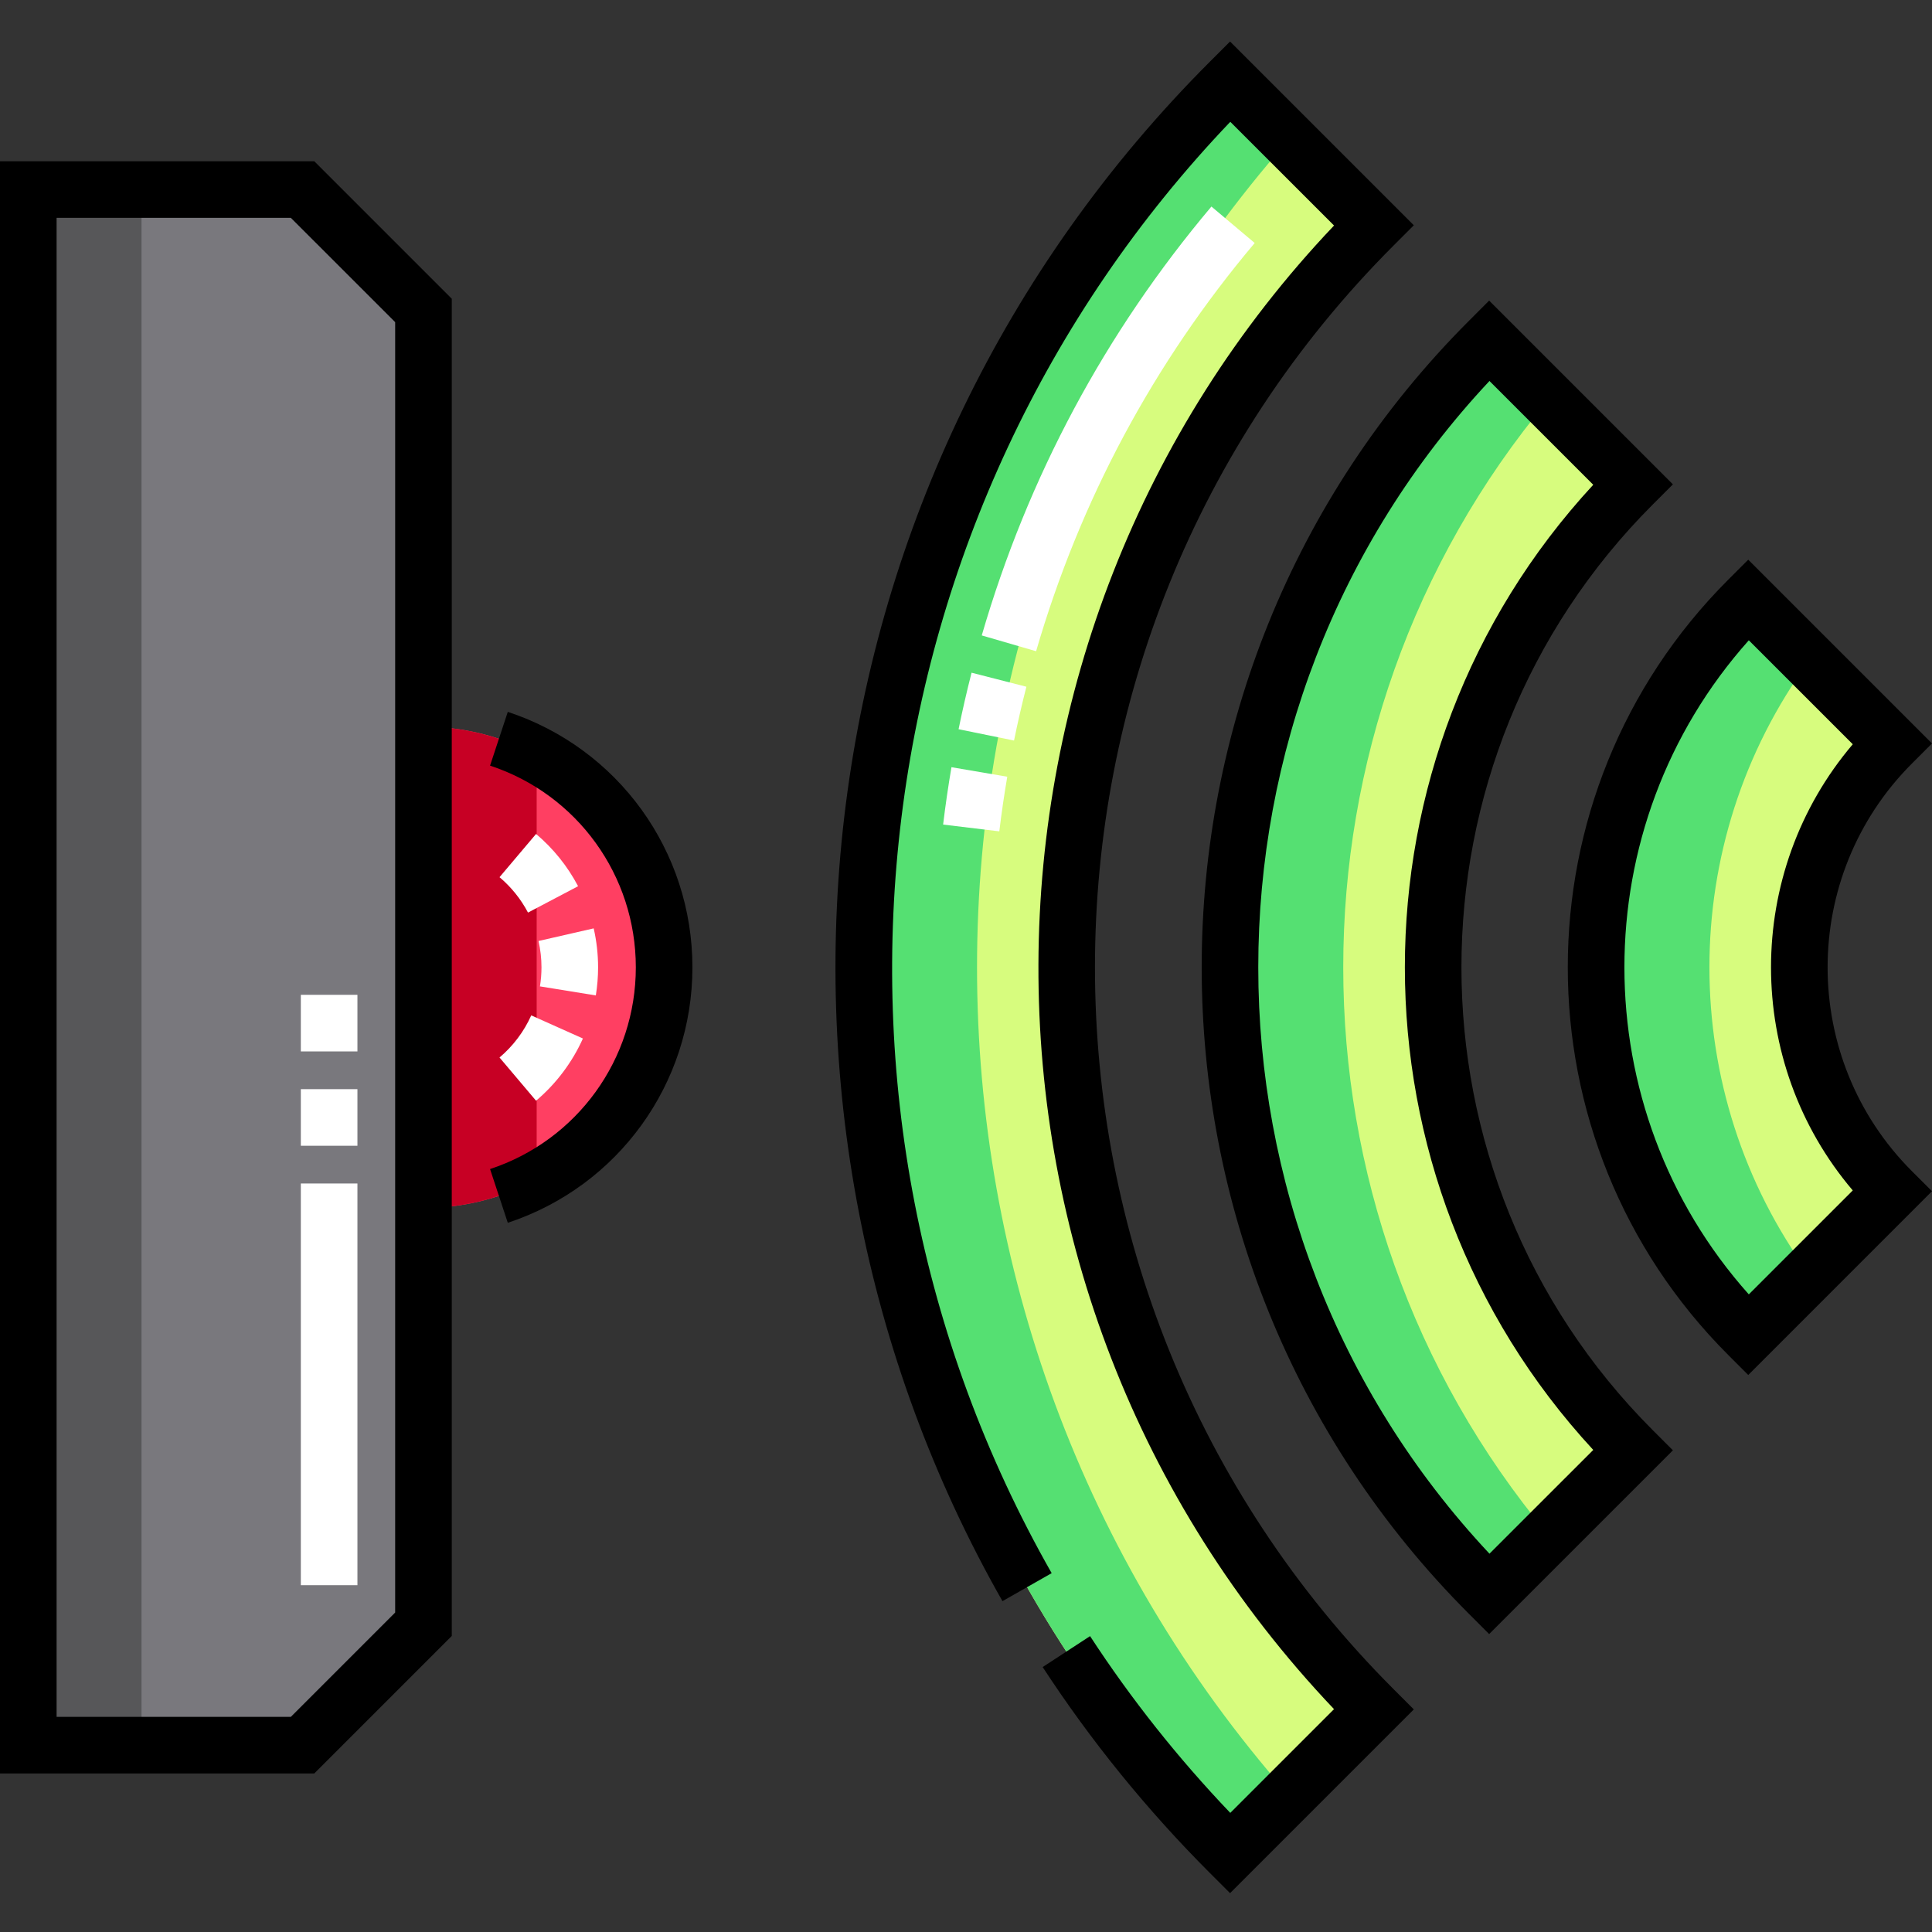 <svg height="512pt" viewBox="0 -11 512.001 512" width="512pt" xmlns="http://www.w3.org/2000/svg"><rect x="0" y="-11" width="512.001" height="512" fill="#333333" stroke="none"/><path d="m80.18 451.488h-72.68v-412.258h72.68c12.516 12.512 19.527 19.527 32.043 32.039v348.176c-12.516 12.512-19.531 19.531-32.043 32.043zm0 0" fill="#79787d"/><path d="m112.223 181.574c35.223 0 63.777 28.555 63.777 63.781 0 35.223-28.555 63.777-63.777 63.777zm0 0" fill="#ff3f62"/><g fill="#d7fc7e"><path d="m325.98 10.609 38.09 38.09c-108.438 108.438-108.438 284.875 0 393.312l-38.09 38.09c-129.441-129.441-129.441-340.055 0-469.492zm0 0"/><path d="m394.641 79.27 38.09 38.09c-70.574 70.578-70.574 185.414 0 255.988l-38.09 38.094c-91.578-91.582-91.578-240.594 0-332.172zm0 0"/><path d="m463.305 147.93 38.09 38.09c-32.719 32.719-32.719 85.953 0 118.668l-38.094 38.094c-53.719-53.723-53.719-141.133.004-194.852zm0 0"/></g><path d="m7.5 39.23h30v412.258h-30zm0 0" fill="#575759"/><path d="m142.223 189.066c-8.945-4.773-19.152-7.492-30-7.492v127.559c10.848 0 21.055-2.719 30-7.492zm0 0" fill="#c70024"/><path d="m341.473 26.102-15.492-15.492c-129.441 129.438-129.441 340.051 0 469.492l15.492-15.492c-110.066-124.961-110.066-313.547 0-438.508zm0 0" fill="#55e072"/><path d="m410.328 94.953-15.688-15.684c-91.578 91.578-91.578 240.59 0 332.172l15.688-15.688c-72.473-86.797-72.473-214.004 0-300.801zm0 0" fill="#55e072"/><path d="m479.457 164.086-16.152-16.156c-53.723 53.719-53.723 141.129-.004 194.852l16.156-16.156c-35.258-48.211-35.258-114.328 0-162.539zm0 0" fill="#55e072"/><path d="m0 31.73v427.258h83.285l36.438-36.438v-354.387l-36.438-36.434zm104.723 384.609-27.648 27.648h-62.074v-397.258h62.074l27.648 27.645zm0 0"/><path d="m438.035 122.664 5.305-5.305-48.699-48.699-5.301 5.305c-94.504 94.504-94.504 248.273 0 342.777l5.301 5.305 48.699-48.695-5.305-5.305c-67.652-67.652-67.652-177.73 0-245.383zm-43.309 278.082c-81.695-87.199-81.695-223.586 0-310.785l27.504 27.504c-66.566 72.016-66.566 183.762 0 255.781zm0 0"/><path d="m506.699 191.324 5.301-5.305-48.695-48.695-5.305 5.301c-56.695 56.699-56.695 148.762 0 205.457l5.305 5.305 48.695-48.699-5.305-5.301c-29.812-29.812-29.812-78.25.004-108.062zm-43.246 140.699c-43.93-49.203-43.984-124.074 0-173.336l27.551 27.547c-28.895 33.984-28.875 84.277-.004 118.242zm0 0"/><path d="m134.57 177.652-4.699 14.246c23.105 7.621 38.629 29.105 38.629 53.457 0 24.352-15.523 45.832-38.629 53.457l4.699 14.242c29.266-9.656 48.93-36.863 48.93-67.699 0-30.84-19.664-58.047-48.93-67.703zm0 0"/><path d="m369.375 54.004 5.305-5.305-48.699-48.699-5.305 5.305c-110.164 110.168-128.84 278.23-55.012 408.016l13.039-7.418c-70.797-124.449-51.125-281.492 47.34-384.625l27.492 27.488c-103.512 108.973-105.391 282.227-.004 393.176l-27.492 27.492c-13.828-14.48-26.309-30.207-37.16-46.844l-12.562 8.195c12.77 19.578 27.695 37.957 44.359 54.621l5.301 5.301 48.699-48.695-5.301-5.305c-105.598-105.594-105.598-277.109 0-382.703zm0 0"/><path d="m94.723 409.09h-15v-106.453h15zm0-116.453h-15v-15h15zm0-25h-15v-15h15zm0 0" fill="#fff"/><path d="m264.828 209.316-14.891-1.797c.609-5.07 1.355-10.188 2.211-15.203l14.789 2.523c-.816 4.777-1.527 9.648-2.109 14.477zm3.902-24.066-14.695-3c1.016-4.992 2.176-10.031 3.441-14.977l14.531 3.719c-1.207 4.707-2.309 9.504-3.277 14.258zm5.848-23.668-14.402-4.188c12.215-41.98 32.691-80.223 60.863-113.66l11.469 9.664c-26.812 31.828-46.305 68.227-57.93 108.184zm0 0" fill="#fff"/><path d="m142.062 280.703-9.684-11.453c3.594-3.035 6.5-6.898 8.41-11.164l13.691 6.129c-2.824 6.309-7.117 12.012-12.418 16.488zm15.84-27.902-14.809-2.402c.27-1.656.406-3.355.406-5.043 0-2.359-.266-4.707-.785-6.984l14.621-3.344c.77 3.367 1.164 6.844 1.164 10.328 0 2.492-.203 4.996-.598 7.445zm-17.977-21.957c-1.895-3.594-4.43-6.75-7.547-9.383l9.684-11.457c4.594 3.887 8.344 8.547 11.137 13.852zm0 0" fill="#fff"/></svg>